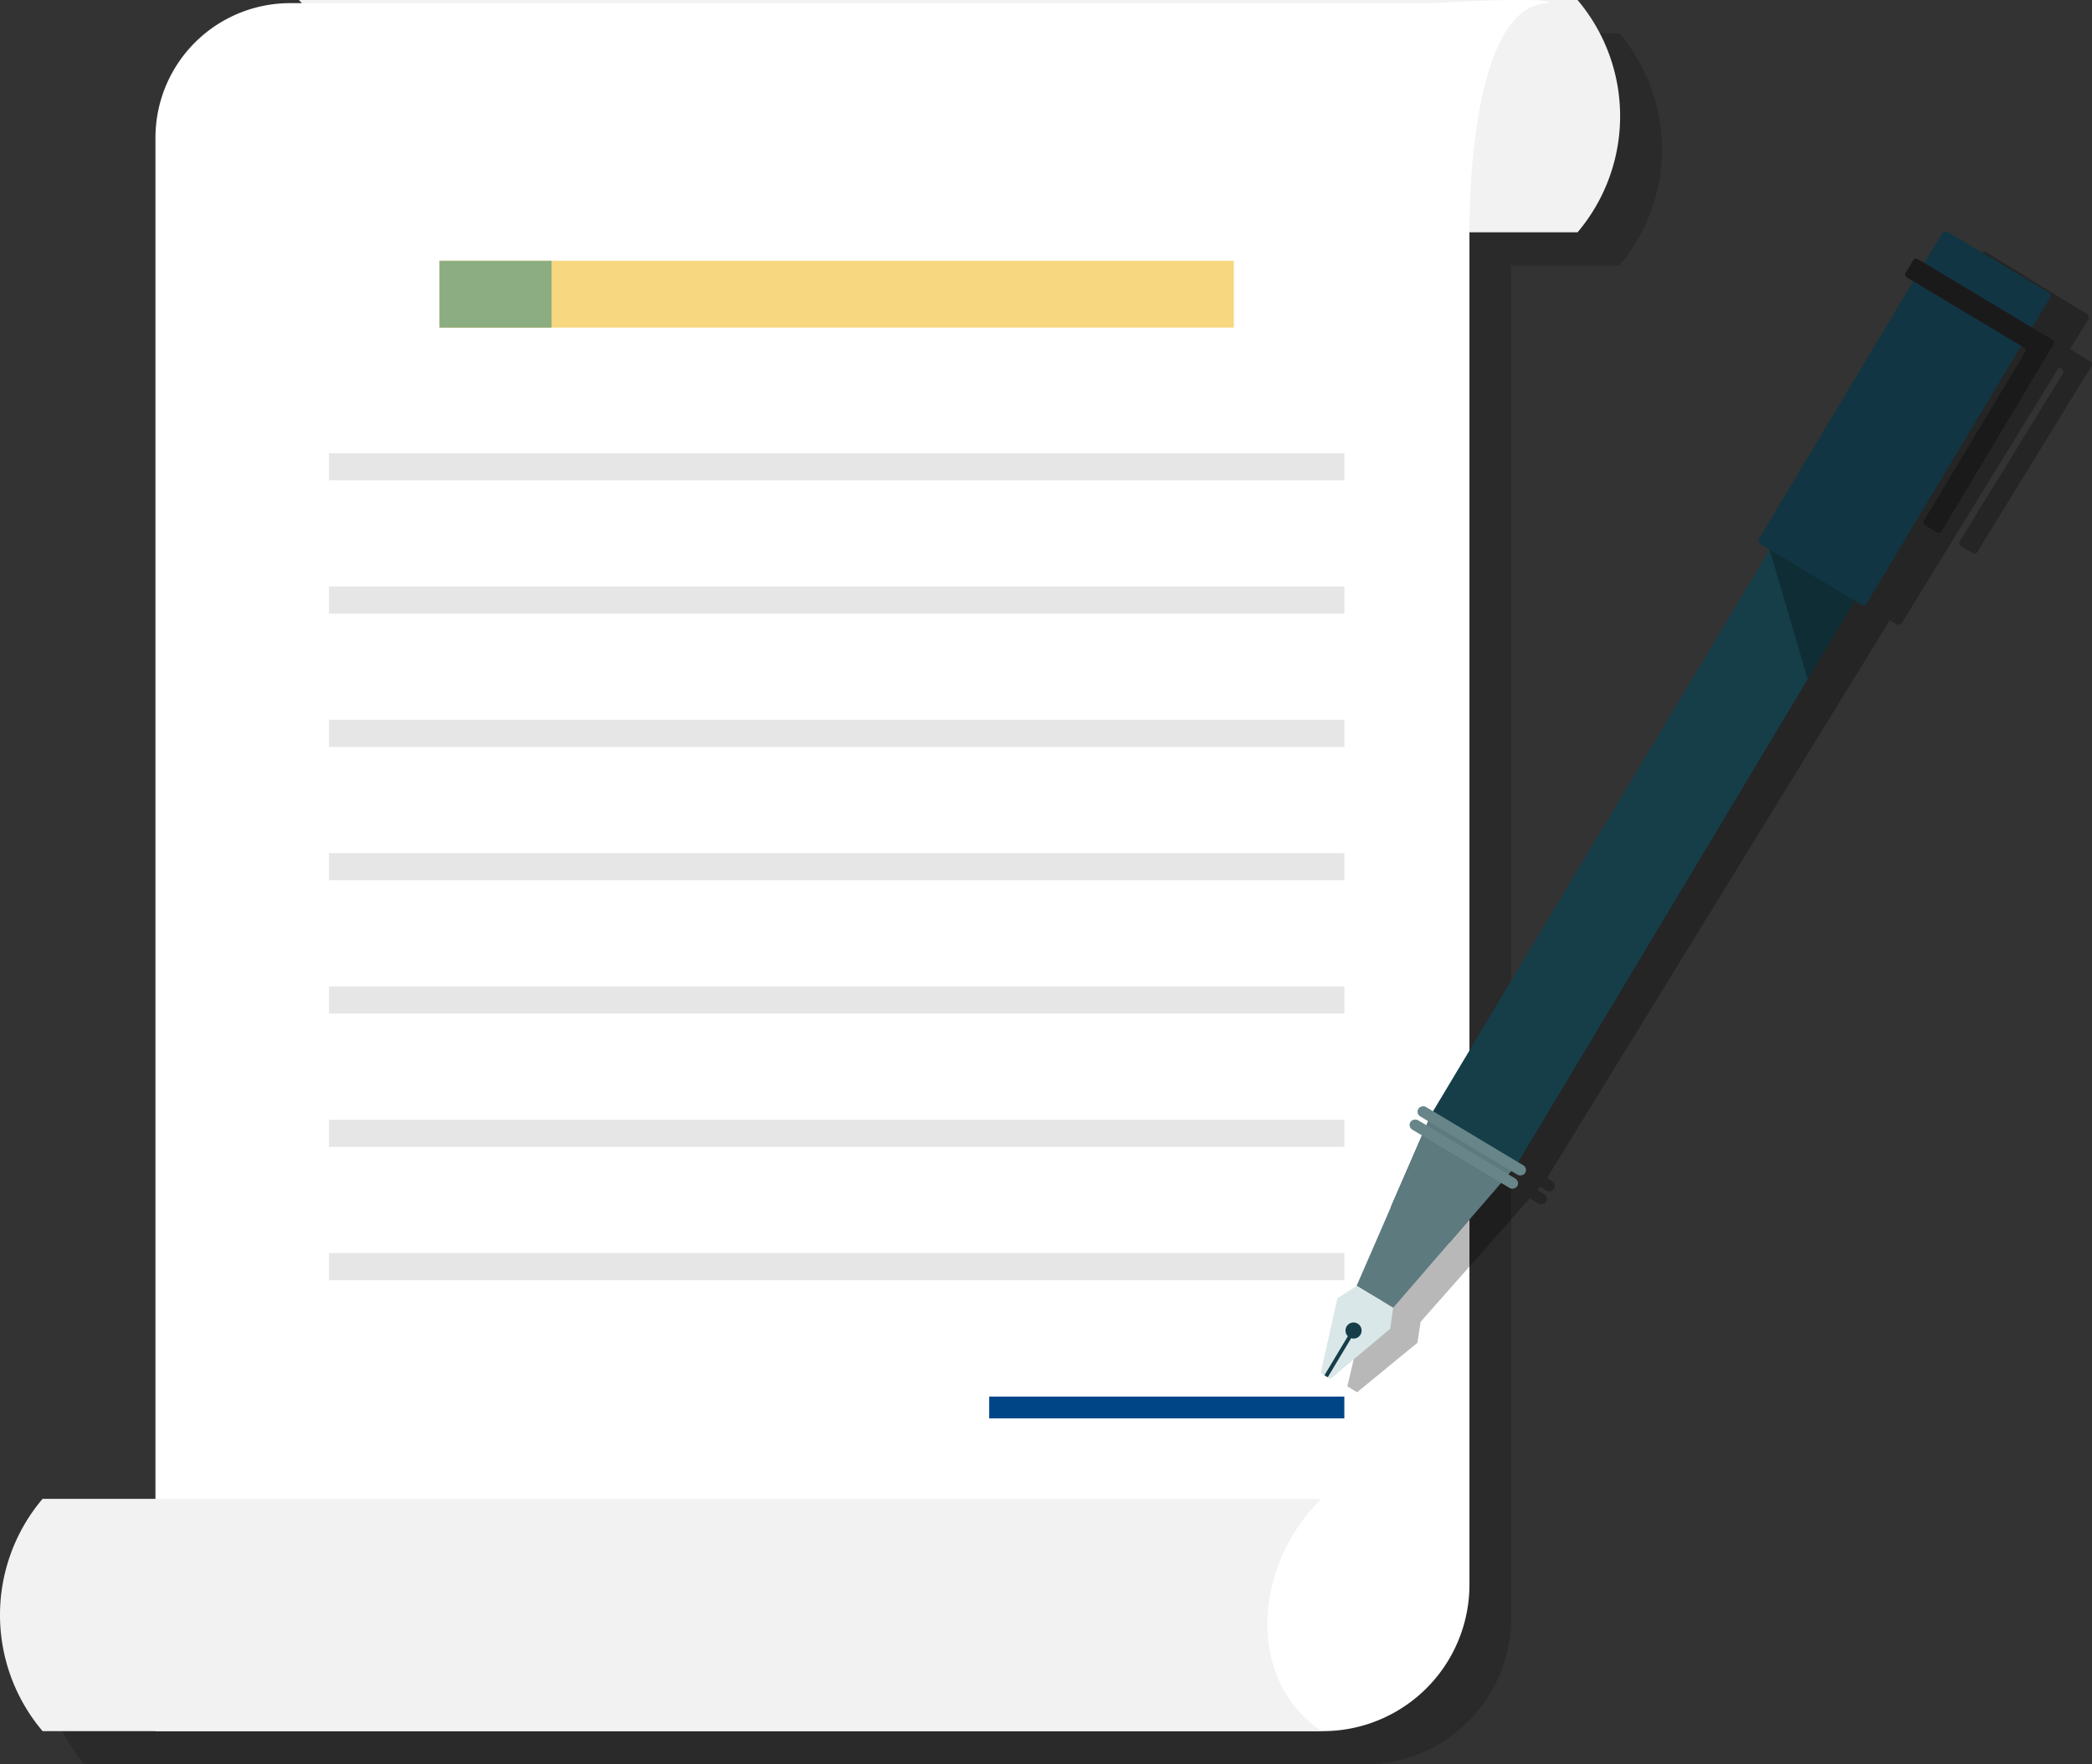 <svg xmlns="http://www.w3.org/2000/svg" viewBox="0 0 519.85 438.44"><rect x="0" y="0" width="519.85" height="438.44" fill="#333333" stroke="none"/><defs><style>.cls-1{opacity:0.17;}.cls-2{fill:#f2f2f2;}.cls-3{fill:#fff;}.cls-4{fill:#f7d77f;}.cls-5{fill:#004686;}.cls-6{fill:#e6e6e6;}.cls-7{opacity:0.28;}.cls-8{fill:#153e49;}.cls-9{fill:#113542;}.cls-10{fill:#1a1a1a;}.cls-11{fill:#5d7a7f;}.cls-12{fill:#dae7e8;}.cls-13{fill:#688689;}.cls-14{fill:#8cad81;}</style></defs><g id="object"><path class="cls-1" d="M441.12,37.21l-.24-.29H123.16l.72.78H121A33.46,33.46,0,0,0,87.51,71.15V409.36H59.46l-.24.29a44.63,44.63,0,0,0,0,57.14l.24.29H377.61A36.42,36.42,0,0,0,414,430.66V95.42s0-.28,0-.78h26.86l.24-.29A44.61,44.61,0,0,0,441.12,37.21Z" transform="translate(-38.47 -28.64)"/><path class="cls-2" d="M112.75,86.36H430.48l.24-.28a44.65,44.65,0,0,0,0-57.15l-.24-.29H112.75l1.57,1.7A40,40,0,0,1,113,86.09Z" transform="translate(-38.47 -28.64)"/><path class="cls-3" d="M367.2,458.81H77.1V62.88a33.46,33.46,0,0,1,33.46-33.46H394.37s29.46-1.75,28.86,0c-20.66.41-19.61,57.72-19.61,57.72V422.39A36.42,36.42,0,0,1,367.2,458.81Z" transform="translate(-38.47 -28.64)"/><path class="cls-2" d="M366.78,458.81H49.06l-.25-.29a44.65,44.65,0,0,1,0-57.15l.25-.28H366.78l-1.57,1.69c-14.74,15.86-17.25,42.93,1.57,56Z" transform="translate(-38.47 -28.64)"/><rect class="cls-4" x="109.21" y="64.81" width="197.38" height="16.61"/><rect class="cls-5" x="245.81" y="347.04" width="88.25" height="5.41"/><rect class="cls-6" x="81.75" y="112.62" width="252.32" height="6.75"/><rect class="cls-6" x="81.75" y="145.74" width="252.32" height="6.75"/><rect class="cls-6" x="81.75" y="178.87" width="252.32" height="6.75"/><rect class="cls-6" x="81.75" y="211.99" width="252.32" height="6.75"/><rect class="cls-6" x="81.75" y="245.11" width="252.32" height="6.75"/><rect class="cls-6" x="81.75" y="311.36" width="252.32" height="6.75"/><rect class="cls-6" x="81.75" y="278.24" width="252.32" height="6.75"/><path class="cls-7" d="M557.94,118.52l-2.9-1.79-.78-.48-1.4-.86,4.52-7.36a1,1,0,0,0-.32-1.35L532.14,91.36a1,1,0,0,0-1.35.32l-4.53,7.37-1.67-1a.78.78,0,0,0-1.08.26l-1.94,3.16a.77.77,0,0,0,.26,1.08l1.66,1-39.05,63.54a1,1,0,0,0,.32,1.35l2.28,1.4L401.85,308.46l-1.77-1.09a1.36,1.36,0,0,0-1.86.44l0,0a1.35,1.35,0,0,0,.45,1.86l2,1.21-.45,1-2.09-1.28a1.34,1.34,0,0,0-1.86.44v0a1.35,1.35,0,0,0,.44,1.87l2.39,1.47-7.92,17.69h0l-8.73,19.5-4.8,3-4.37,18.56,2.41,1.48,15-12.3.8-5.22,14.24-16.11h0l0,0,12.9-14.59,2.13,1.31a1.36,1.36,0,0,0,1.87-.45v0a1.36,1.36,0,0,0-.45-1.87l-1.72-1.06.74-.83,1.56,1a1.35,1.35,0,0,0,1.86-.45l0,0a1.35,1.35,0,0,0-.45-1.86l-1.29-.8,81.26-132.23,3.93-6.39,1.65,1a1,1,0,0,0,1.35-.32l39.05-63.55.73.45a.79.79,0,0,1,.26,1.09l-25.67,41.76a.79.79,0,0,0,.26,1.08l3,1.85a.79.79,0,0,0,1.09-.26L558.2,119.6A.78.78,0,0,0,557.94,118.52Z" transform="translate(-38.47 -28.64)"/><polygon class="cls-8" points="360.26 308.7 345.62 299.93 355.61 276.96 450.61 118.48 471.75 131.15 376.81 289.52 360.26 308.7"/><rect class="cls-9" x="466.5" y="116.97" width="90.48" height="31.22" rx="0.98" transform="translate(96.44 474.69) rotate(-59.06)"/><path class="cls-10" d="M545.63,111.38l-.78-.47L515,93a.79.79,0,0,0-1.08.27L512,96.45a.8.8,0,0,0,.27,1.09L541.45,115a.8.8,0,0,1,.27,1.09l-25.2,42a.79.79,0,0,0,.27,1.08l3,1.81a.79.79,0,0,0,1.09-.27l27.92-46.57a.79.79,0,0,0-.28-1.08Z" transform="translate(-38.47 -28.64)"/><polygon class="cls-11" points="346.19 324.97 337.11 319.52 355.61 276.96 376.75 289.63 346.19 324.97"/><polygon class="cls-12" points="346.19 324.97 337.11 319.52 332.34 322.6 328.18 341.2 330.6 342.65 345.45 330.19 346.19 324.97"/><rect class="cls-13" x="402.83" y="296.67" width="2.74" height="30.95" rx="1.36" transform="translate(-109.82 469.69) rotate(-59.06)"/><rect class="cls-13" x="400.86" y="299.96" width="2.74" height="30.95" rx="1.36" transform="translate(-113.6 469.6) rotate(-59.06)"/><path class="cls-8" d="M376.54,360.29a2,2,0,1,1-.68-2.73A2,2,0,0,1,376.54,360.29Z" transform="translate(-38.47 -28.64)"/><rect class="cls-8" x="365.01" y="364.89" width="12.33" height="0.96" transform="translate(-171.52 467.21) rotate(-59.06)"/><polygon class="cls-7" points="439.75 136.59 460.89 149.26 449.2 168.76 439.75 136.59"/><rect class="cls-14" x="109.21" y="64.81" width="27.85" height="16.61"/></g></svg>
